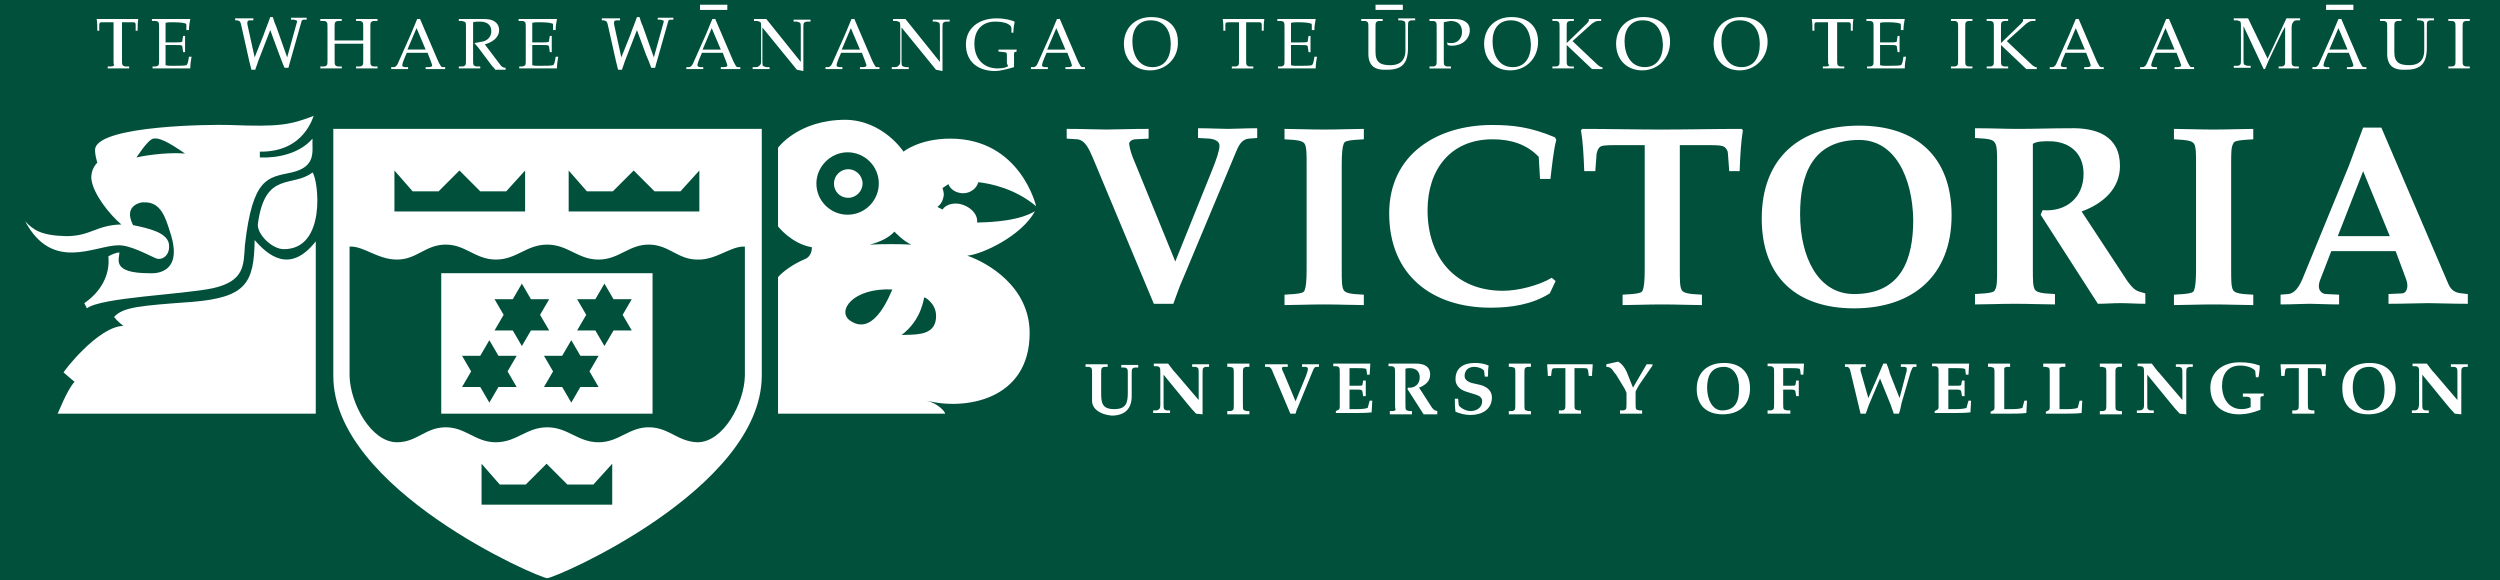 <?xml version="1.0" encoding="UTF-8" standalone="no"?>
<!-- Generator: Adobe Illustrator 18.1.0, SVG Export Plug-In . SVG Version: 6.00 Build 0)  -->

<svg
   xmlns:dc="http://purl.org/dc/elements/1.1/"
   xmlns:cc="http://creativecommons.org/ns#"
   xmlns:rdf="http://www.w3.org/1999/02/22-rdf-syntax-ns#"
   xmlns:svg="http://www.w3.org/2000/svg"
   xmlns="http://www.w3.org/2000/svg"
   xmlns:sodipodi="http://sodipodi.sourceforge.net/DTD/sodipodi-0.dtd"
   xmlns:inkscape="http://www.inkscape.org/namespaces/inkscape"
   version="1.1"
   id="Layer_1"
   x="0px"
   y="0px"
   viewBox="0 0 648.018 150.454"
   enable-background="new 0 0 841.9 595.3"
   xml:space="preserve"
   inkscape:version="0.91 r13725"
   sodipodi:docname="VIC-LOGO-Landscape-Green.svg"
   width="648.018"
   height="150.454"><defs
     id="defs11" /><sodipodi:namedview
     pagecolor="#ffffff"
     bordercolor="#666666"
     borderopacity="1"
     objecttolerance="10"
     gridtolerance="10"
     guidetolerance="10"
     inkscape:pageopacity="0"
     inkscape:pageshadow="2"
     inkscape:window-width="640"
     inkscape:window-height="480"
     id="namedview9"
     showgrid="false"
     fit-margin-top="0"
     fit-margin-left="0"
     fit-margin-right="0"
     fit-margin-bottom="0"
     inkscape:zoom="1.6882245"
     inkscape:cx="293.70052"
     inkscape:cy="75.936521"
     inkscape:current-layer="Layer_1"
     units="px" /><rect
     style="opacity:1;fill:#01503b;fill-opacity:1;stroke:none;stroke-width:0;stroke-miterlimit:4;stroke-dasharray:none;stroke-opacity:1"
     id="rect4133"
     width="648.018"
     height="167.632"
     x="3.6070048e-08"
     y="-6.516" /><path
     style="fill:#ffffff"
     inkscape:connector-curvature="0"
     id="path7"
     d="m 614.229,94.079 c 4.213,0 6.741,2.359 6.741,6.573 0,4.382 -2.865,6.741 -7.078,6.741 -4.213,0 -6.741,-2.359 -6.741,-6.573 -0.169,-4.382 2.696,-6.741 7.078,-6.741 l 0,0 z m 0,1.011 c -3.539,0 -4.382,2.696 -4.382,5.393 0,3.034 1.348,5.898 3.876,5.898 3.539,0 4.382,-2.528 4.382,-5.393 0,-3.202 -1.348,-5.898 -3.876,-5.898 l 0,0 z m -489.407,25.111 0,10.617 33.874,0 0,-10.617 -4.887,5.393 -6.741,0 -5.393,-5.393 -5.393,5.393 -6.741,0 -4.719,-5.393 0,0 z m -22.583,-76.006 0,10.617 33.874,0 0,-10.617 -4.887,5.393 -6.741,0 -5.393,-5.393 -5.393,5.393 -6.741,0 -4.719,-5.393 0,0 z m 45.166,0 0,10.617 33.874,0 0,-10.617 -4.887,5.393 -6.741,0 -5.393,-5.393 -5.393,5.393 -6.741,0 -4.719,-5.393 0,0 z m -5.561,19.212 c -5.393,0 -7.921,3.876 -13.314,3.876 -5.393,0 -7.921,-4.045 -13.314,-3.876 -5.056,0.169 -7.247,3.876 -12.303,3.876 -5.056,0 -8.595,-3.539 -12.303,-3.371 l 0,33.537 c 0.169,7.078 5.561,17.19 12.303,17.19 5.056,0 7.247,-3.708 12.303,-3.876 5.393,-0.169 7.921,3.876 13.314,3.876 5.393,0 7.921,-3.876 13.314,-3.876 5.393,0 7.921,3.876 13.314,3.876 5.393,0 7.921,-4.045 13.314,-3.876 5.056,0.169 7.247,3.708 12.303,3.876 6.741,0 12.134,-10.112 12.303,-17.19 l 0,-33.537 c -3.708,-0.169 -7.415,3.539 -12.303,3.371 -5.056,0 -7.247,-3.708 -12.303,-3.876 -5.393,-0.169 -7.921,3.876 -13.314,3.876 -5.393,0 -7.921,-3.876 -13.314,-3.876 l 0,0 z m 0,86.455 c -2.191,0 -55.446,-23.088 -55.446,-52.412 l 0,-64.041 55.783,0 55.277,0 0,64.041 c -0.169,29.324 -53.424,52.412 -55.614,52.412 l 0,0 z m -7.921,-49.547 -2.359,-4.045 2.359,-4.045 -4.719,0 -2.359,-4.045 -2.359,4.045 -4.719,0 2.359,4.045 -2.359,4.045 4.719,0 2.359,4.045 2.359,-4.045 4.719,0 0,0 z m 29.83,-14.662 -2.359,-4.045 2.359,-4.045 -4.719,0 -2.359,-4.045 -2.359,4.045 -4.719,0 2.359,4.045 -2.359,4.045 4.719,0 2.359,4.045 2.359,-4.045 4.719,0 0,0 z m -21.403,0 -2.359,-4.045 2.359,-4.045 -4.719,0 -2.359,-4.045 -2.359,4.045 -4.719,0 2.359,4.045 -2.359,4.045 4.719,0 2.359,4.045 2.359,-4.045 4.719,0 0,0 z m 12.808,14.662 -2.359,-4.045 2.359,-4.045 -4.719,0 -2.359,-4.045 -2.359,4.045 -4.719,0 2.359,4.045 -2.359,4.045 4.719,0 2.359,4.045 2.359,-4.045 4.719,0 0,0 z m -40.784,-29.492 54.772,0 0,36.402 -54.772,0 0,-36.402 0,0 z M 73.59,64.586 c -3.202,0 -7.078,-4.045 -6.741,-6.573 1.854,-13.819 8.932,-9.269 14.156,-13.314 1.517,1.854 3.708,19.886 -7.415,19.886 l 0,0 z M 239.591,77.057 c -0.169,0 -0.506,5.73 -5.898,9.775 3.034,-0.169 7.752,0.337 8.763,-3.371 1.011,-4.213 -2.359,-6.236 -2.865,-6.404 l 0,0 z m -8.258,-2.022 c -10.449,-0.506 -14.493,5.73 -10.954,8.089 6.573,4.55 10.786,-8.258 10.954,-8.089 l 0,0 z m 0.506,-14.999 c -1.348,1.517 -3.708,2.696 -6.404,3.371 2.865,-0.169 8.089,-0.169 10.786,0 -2.022,-0.843 -4.382,-3.371 -4.382,-3.371 l 0,0 z M 211.615,47.565 c 0,4.55 3.708,8.089 8.089,8.089 4.55,0 8.089,-3.708 8.089,-8.089 0,-4.55 -3.708,-8.089 -8.089,-8.089 -4.382,0 -8.089,3.708 -8.089,8.089 l 0,0 z m 32.695,6.741 c 0.843,-1.348 3.202,-2.022 5.393,-1.18 2.359,0.843 3.876,2.865 3.539,4.55 11.966,-0.169 14.831,-3.034 14.999,-2.865 -3.539,6.404 -13.651,11.123 -17.527,11.46 5.393,1.854 16.179,8.089 16.179,20.055 0,17.527 -17.021,20.055 -26.628,17.527 3.034,0.843 4.719,2.865 4.719,3.371 l -43.312,0 0,-35.391 c 1.348,-1.517 3.876,-3.371 7.078,-4.719 1.854,-0.843 1.685,-3.034 1.685,-3.034 -5.224,-0.843 -8.763,-5.393 -8.763,-5.393 l 0,-20.392 c 0,0 5.224,-7.247 17.527,-7.247 9.775,0.169 14.999,8.258 14.999,8.258 0,0 4.045,-3.371 12.134,-3.371 18.201,0 22.246,17.527 22.246,17.527 -5.393,-4.55 -11.797,-5.898 -14.999,-6.236 -0.337,1.517 -2.022,2.865 -3.876,2.865 -1.854,0 -3.371,-1.011 -3.876,-2.359 l -1.517,1.011 c 0.169,0.506 0.337,1.18 0.337,1.854 -0.169,1.18 -0.674,2.359 -1.685,3.034 l 1.348,0.674 0,0 z m -28.144,-6.741 c 0,-2.022 1.685,-3.708 3.708,-3.708 2.022,0 3.708,1.685 3.708,3.708 0,2.022 -1.685,3.708 -3.708,3.708 -2.191,0 -3.708,-1.685 -3.708,-3.708 l 0,0 z m -134.317,14.999 0,44.66 -66.906,0 c 0.169,-0.169 2.359,-6.067 4.382,-8.258 -1.685,-1.348 -3.034,-2.696 -2.865,-2.359 -0.169,-0.169 8.932,-11.966 15.505,-12.134 -1.348,-1.011 -2.528,-2.359 -2.359,-2.359 2.359,-2.528 6.573,-2.865 20.392,-3.876 13.819,-1.18 15.842,-4.887 16.01,-16.01 3.371,3.876 9.101,8.932 15.842,0.337 l 0,0 z M 47.974,39.812 c -4.382,-3.034 -6.741,-4.213 -8.258,-3.876 -1.517,0.337 -4.382,5.056 -4.382,4.887 3.708,-0.843 9.269,-1.348 12.64,-1.011 l 0,0 z M 31.458,58.182 c -3.202,-2.696 -7.247,-7.921 -7.752,-11.628 -0.337,-2.696 1.517,-4.382 1.517,-4.382 0,0 -0.843,-2.696 -0.506,-3.876 1.854,-5.73 29.324,-6.067 34.885,-5.898 12.808,0.506 15.505,0 21.74,-2.359 -0.169,-0.169 -2.191,9.438 -13.988,9.269 0,1.011 0,1.348 0,1.517 4.719,0.169 10.28,-1.011 13.651,-4.887 -0.169,3.202 1.18,7.247 -5.393,8.763 -6.236,1.348 -10.112,1.18 -12.134,18.875 -0.337,5.056 0,9.269 -8.258,11.123 -7.921,1.685 -28.987,2.359 -32.695,5.224 L 21.852,78.574 c 4.213,-2.865 6.741,-7.247 6.236,-12.134 0.843,-0.506 2.191,-1.011 2.865,-1.011 0,1.685 -2.191,5.393 7.752,5.393 0.169,0 9.269,1.011 5.393,-10.617 -1.18,-3.708 -2.359,-7.921 -6.741,-7.752 0,-0.169 -5.73,0.337 -2.865,5.898 4.045,0.843 8.595,1.854 9.269,4.719 0.506,3.034 -1.685,4.55 -3.371,3.876 -1.685,-0.674 -6.404,-3.371 -9.606,-3.371 -6.236,0 -17.19,7.078 -24.268,-6.236 2.022,2.191 4.045,3.708 10.617,3.876 6.404,0 7.752,-2.865 14.325,-3.034 l 0,0 z M 602.938,1.219 l 7.078,0 0,1.348 -7.078,0 0,-1.348 0,0 z m -421.49,0 7.078,0 0,1.348 -7.078,0 0,-1.348 0,0 z m 456.881,5.898 0,8.426 c 0,0.674 0,1.18 0.169,1.348 0.169,0.169 0.337,0.337 0.843,0.337 l 0.843,0 0,0.506 c -1.011,0 -1.854,0 -2.696,0 -0.843,0 -1.854,0 -2.865,0 l 0,-0.506 0.843,0 c 0.506,0 0.674,-0.169 0.843,-0.337 0.169,-0.169 0.169,-0.674 0.169,-1.348 l 0,-8.426 c 0,-0.674 0,-1.18 -0.169,-1.348 -0.169,-0.169 -0.337,-0.337 -0.843,-0.337 l -0.843,0 0,-0.506 c 1.011,0 1.854,0 2.865,0 0.843,0 1.685,0 2.696,0 l 0,0.506 -0.843,0 c -0.506,0 -0.674,0.169 -0.843,0.337 -0.169,0.169 -0.169,0.674 -0.169,1.348 l 0,0 z m -608.893,8.426 0,-7.921 c 0,-0.674 0,-1.348 0,-1.854 l -3.034,0 c -0.506,0 -0.674,0.169 -0.674,0.674 l 0,1.517 -0.506,0 c 0,-1.011 0,-2.022 -0.169,-3.034 1.348,0 2.696,0 4.045,0 l 2.696,0 c 1.348,0 2.696,0 4.045,0 -0.169,1.011 -0.169,2.022 -0.169,3.034 l -0.506,0 0,-1.517 c 0,-0.506 -0.169,-0.674 -0.674,-0.674 l -2.865,0 c 0,0.506 0,1.18 0,1.854 l 0,7.921 c 0,0.674 0,1.18 0.169,1.348 0.169,0.169 0.337,0.337 0.843,0.337 l 0.843,0 0,0.506 c -1.011,0 -1.854,0 -2.696,0 -0.843,0 -1.854,0 -2.865,0 l 0,-0.506 0.843,0 c 0.506,0 0.674,-0.169 0.843,-0.337 -0.169,-0.169 -0.169,-0.506 -0.169,-1.348 l 0,0 z m 11.797,0 0,-8.426 c 0,-0.674 0,-1.18 -0.169,-1.348 -0.169,-0.169 -0.337,-0.337 -0.843,-0.337 l -0.843,0 0,-0.506 c 1.011,0 2.191,0 3.202,0 1.685,0 3.371,0 4.382,0 0.843,0 1.685,0 2.359,0 -0.169,0.843 -0.337,1.854 -0.337,2.865 l -0.674,0 0,-1.18 c 0,-0.169 0,-0.506 -0.169,-0.506 -1.011,-0.337 -2.528,-0.337 -3.708,-0.337 -0.506,0 -1.011,0 -1.517,0.169 l 0,5.056 c 0.674,0 1.348,0 2.191,0 1.18,0 1.854,0 2.022,-0.169 0.169,0 0.169,-0.169 0.169,-0.506 l 0.169,-1.011 0.506,0 c 0,0.843 0,1.517 0,2.191 0,0.674 0,1.348 0,2.022 l -0.506,0 -0.169,-1.18 c 0,-0.169 0,-0.337 -0.169,-0.506 -0.169,-0.169 -0.843,-0.169 -2.022,-0.169 -0.843,0 -1.517,0 -2.191,0 l 0,5.224 c 0.506,0.169 1.011,0.169 1.517,0.169 1.517,0 3.539,0 3.876,-0.169 0.337,-0.169 0.506,-1.011 0.674,-2.191 l 0.674,0 c -0.169,0.843 -0.337,2.022 -0.337,3.034 -0.843,0 -2.359,0 -3.708,0 -1.517,0 -2.865,0 -4.045,0 -0.674,0 -1.348,0 -2.022,0 l 0,-0.506 0.674,0 c 0.506,0 0.674,-0.169 0.843,-0.337 0.169,-0.169 0.169,-0.506 0.169,-1.348 l 0,0 z M 72.41,14.196 70.051,7.792 66.849,16.05 c -0.169,0.674 -0.506,1.348 -0.674,2.022 l -1.011,0 C 64.995,17.398 64.827,16.724 64.658,16.05 L 62.467,6.275 C 62.299,5.433 61.962,5.433 61.456,5.264 l -0.506,0 0,-0.506 c 0.843,0 1.517,0 2.359,0 0.843,0 1.517,0 2.359,0 l 0,0.506 -0.843,0 c -0.506,0 -0.843,0.169 -0.674,1.18 l 1.854,8.426 2.359,-5.898 C 68.871,7.455 69.545,5.938 70.051,4.421 l 0.674,0 c 0.169,0.674 0.506,1.685 0.843,2.359 L 74.433,14.87 76.961,5.77 C 77.129,5.264 76.792,5.264 76.118,5.096 l -0.674,0 0,-0.506 c 0.674,0 1.348,0 2.022,0 0.674,0 1.348,0 2.022,0 l 0,0.506 -0.674,0 c -0.337,0 -0.674,0.169 -0.674,0.506 L 75.275,15.713 c -0.169,0.506 -0.337,1.18 -0.506,1.854 l -1.011,0 c -0.506,-1.011 -0.843,-2.191 -1.348,-3.371 l 0,0 z m 23.594,-7.078 0,8.426 c 0,0.674 0,1.18 0.169,1.348 0.169,0.169 0.337,0.337 0.843,0.337 l 0.843,0 0,0.506 c -1.011,0 -1.854,0 -2.696,0 -0.843,0 -1.854,0 -2.865,0 l 0,-0.506 0.843,0 c 0.506,0 0.674,-0.169 0.843,-0.337 0.169,-0.169 0.169,-0.674 0.169,-1.348 l 0,-4.213 c -0.169,0 -0.674,0 -1.517,0 l -4.382,0 c -0.843,0 -1.348,0 -1.517,0 l 0,4.213 c 0,0.674 0,1.18 0.169,1.348 0.169,0.169 0.337,0.337 0.843,0.337 l 0.843,0 0,0.506 c -1.011,0 -1.854,0 -2.696,0 -0.843,0 -1.854,0 -2.865,0 l 0,-0.506 0.843,0 c 0.506,0 0.674,-0.169 0.843,-0.337 0.169,-0.169 0.169,-0.674 0.169,-1.348 l 0,-8.426 c 0,-0.674 0,-1.18 -0.169,-1.348 C 84.544,5.601 84.376,5.433 83.87,5.433 l -0.843,0 0,-0.506 c 1.011,0 1.854,0 2.865,0 0.843,0 1.685,0 2.696,0 l 0,0.506 -0.843,0 c -0.506,0 -0.674,0.169 -0.843,0.337 -0.169,0.169 -0.169,0.674 -0.169,1.348 l 0,3.371 c 0.169,0 0.674,0 1.517,0 l 4.382,0 c 0.843,0 1.348,0 1.517,0 l 0,-3.371 c 0,-0.674 0,-1.18 -0.169,-1.348 -0.169,-0.169 -0.337,-0.337 -0.843,-0.337 l -0.843,0 0,-0.506 c 1.011,0 1.854,0 2.865,0 0.843,0 1.685,0 2.696,0 l 0,0.506 -0.843,0 c -0.506,0 -0.674,0.169 -0.843,0.337 -0.169,0.169 -0.169,0.674 -0.169,1.348 l 0,0 z m 9.606,5.73 4.719,0 -2.359,-5.561 -2.359,5.561 0,0 z m 3.202,-8.089 4.55,10.617 c 0.169,0.337 0.337,0.843 0.674,1.348 0.169,0.337 0.337,0.674 0.674,0.674 l 0.674,0 0,0.506 c -0.843,0 -1.685,0 -2.528,0 -0.674,0 -1.517,0 -2.528,0 l 0,-0.506 0.843,0 c 0.337,0 0.843,-0.169 0.843,-0.337 0,-0.337 -0.169,-0.674 -0.337,-1.18 l -0.843,-2.191 -5.393,0 -0.506,1.18 c -0.169,0.337 -0.674,1.685 -0.674,2.022 0,0.337 0.337,0.506 0.843,0.506 l 0.674,0 0,0.506 c -0.843,0 -1.685,0 -2.191,0 -0.674,0 -1.517,0 -2.191,0 l 0,-0.506 0.674,0 c 0.506,0 0.843,-0.506 1.011,-0.843 l 3.371,-7.584 c 0.506,-1.348 1.18,-2.696 1.685,-4.045 l 0.674,0 0,-0.169 z m 13.819,1.011 0,9.775 c 0,0.674 0,1.18 0.169,1.348 0.169,0.169 0.337,0.337 0.843,0.337 l 0.843,0 0,0.506 c -1.011,0 -1.854,0 -2.696,0 -0.843,0 -1.854,0 -2.865,0 l 0,-0.506 0.843,0 c 0.506,0 0.674,-0.169 0.843,-0.337 0.169,-0.169 0.169,-0.674 0.169,-1.348 l 0,-8.426 c 0,-0.674 0,-1.18 -0.169,-1.348 -0.169,-0.169 -0.337,-0.169 -0.843,-0.337 l -0.843,0 0,-0.506 c 1.011,0 2.022,0 3.202,0 1.18,0 2.191,0 3.371,0 3.034,0 3.876,1.517 3.876,2.865 0,2.022 -1.854,3.202 -3.708,3.708 l 4.213,5.561 c 0.337,0.337 0.674,0.506 1.18,0.506 l 0,0.506 c -0.506,0 -0.843,0 -1.348,0 -0.506,0 -0.843,0 -1.348,0 -0.169,-0.337 -0.506,-0.674 -0.843,-1.011 l -3.539,-4.719 c -0.337,-0.337 -0.674,-0.843 -1.011,-1.18 0.674,-0.169 1.18,-0.169 1.854,-0.337 1.348,-0.169 2.528,-1.18 2.528,-2.696 0,-2.022 -1.517,-2.528 -3.034,-2.528 -0.506,0 -1.18,0 -1.685,0.169 l 0,0 z m 13.651,9.775 0,-8.426 c 0,-0.674 0,-1.18 -0.169,-1.348 -0.169,-0.169 -0.337,-0.337 -0.843,-0.337 l -0.843,0 0,-0.506 c 1.011,0 2.191,0 3.202,0 1.685,0 3.371,0 4.382,0 0.843,0 1.685,0 2.359,0 -0.169,0.843 -0.337,1.854 -0.337,2.865 l -0.674,0 0,-1.18 c 0,-0.169 0,-0.506 -0.169,-0.506 -1.011,-0.337 -2.528,-0.337 -3.708,-0.337 -0.506,0 -1.011,0 -1.517,0.169 l 0,5.056 c 0.674,0 1.348,0 2.191,0 1.18,0 1.854,0 2.022,-0.169 0.169,0 0.169,-0.169 0.169,-0.506 l 0.169,-1.011 0.506,0 c 0,0.843 0,1.517 0,2.191 0,0.674 0,1.348 0,2.022 l -0.506,0 -0.169,-1.18 c 0,-0.169 0,-0.337 -0.169,-0.506 -0.169,-0.169 -0.843,-0.169 -2.022,-0.169 -0.843,0 -1.517,0 -2.191,0 l 0,5.224 c 0.506,0.169 1.011,0.169 1.517,0.169 1.517,0 3.539,0 3.876,-0.169 0.337,-0.169 0.506,-1.011 0.674,-2.191 l 0.674,0 c -0.169,0.843 -0.337,2.022 -0.337,3.034 -0.843,0 -2.359,0 -3.708,0 -1.517,0 -2.865,0 -4.045,0 -0.674,0 -1.348,0 -2.022,0 l 0,-0.506 0.674,0 c 0.506,0 0.674,-0.169 0.843,-0.337 0.169,-0.169 0.169,-0.506 0.169,-1.348 l 0,0 z m 31.178,-1.348 -2.359,-6.404 -3.202,8.258 c -0.169,0.674 -0.506,1.348 -0.674,2.022 l -1.011,0 c -0.169,-0.674 -0.337,-1.348 -0.506,-2.022 l -2.191,-9.775 c -0.169,-0.843 -0.506,-0.843 -1.011,-1.011 l -0.506,0 0,-0.506 c 0.843,0 1.517,0 2.359,0 0.843,0 1.517,0 2.359,0 l 0,0.506 -0.843,0 c -0.506,0 -0.843,0.169 -0.674,1.18 l 1.854,8.426 2.359,-5.898 c 0.506,-1.517 1.18,-3.034 1.685,-4.55 l 0.674,0 c 0.169,0.674 0.506,1.685 0.843,2.359 l 2.865,8.089 2.528,-9.101 c 0.169,-0.506 -0.169,-0.506 -0.843,-0.674 l -0.674,0 0,-0.506 c 0.674,0 1.348,0 2.022,0 0.674,0 1.348,0 2.022,0 l 0,0.506 -0.674,0 c -0.337,0 -0.674,0.169 -0.674,0.506 l -2.865,10.112 c -0.169,0.506 -0.337,1.18 -0.506,1.854 l -1.011,0 c -0.337,-1.011 -0.843,-2.191 -1.348,-3.371 l 0,0 z m 14.662,-1.348 4.719,0 -2.359,-5.561 -2.359,5.561 0,0 z m 3.202,-8.089 4.55,10.617 c 0.169,0.337 0.337,0.843 0.674,1.348 0.169,0.337 0.337,0.674 0.674,0.674 l 0.674,0 0,0.506 c -0.843,0 -1.685,0 -2.528,0 -0.674,0 -1.517,0 -2.528,0 l 0,-0.506 0.843,0 c 0.337,0 0.843,-0.169 0.843,-0.337 0,-0.337 -0.169,-0.674 -0.337,-1.18 l -0.843,-2.191 -5.393,0 -0.506,1.18 c -0.169,0.337 -0.674,1.685 -0.674,2.022 0,0.337 0.337,0.506 0.843,0.506 l 0.674,0 0,0.506 c -0.843,0 -1.685,0 -2.191,0 -0.674,0 -1.517,0 -2.191,0 l 0,-0.506 0.674,0 c 0.506,0 0.843,-0.506 1.011,-0.843 l 3.371,-7.584 c 0.506,-1.348 1.18,-2.696 1.685,-4.045 l 0.674,0 0,-0.169 z m 11.966,10.786 0,-8.426 c 0,-0.674 0,-1.18 -0.169,-1.348 -0.169,-0.169 -0.337,-0.169 -0.843,-0.337 l -0.843,0 0,-0.506 c 0.843,0 1.517,0 2.191,0 0.337,0 0.674,0 1.011,0 l 8.932,11.123 0,-8.763 c 0,-0.674 0,-1.18 -0.169,-1.348 -0.169,-0.169 -0.337,-0.169 -0.843,-0.337 l -0.843,0 0,-0.506 c 0.674,0 1.517,0 2.191,0 0.674,0 1.348,0 2.191,0 l 0,0.506 -0.843,0 c -0.506,0 -0.674,0.169 -0.843,0.337 -0.169,0.169 -0.169,0.674 -0.169,1.348 l 0,10.449 c 0,0.169 0,0.506 0,0.674 l -1.685,-0.337 -8.932,-10.954 0,8.595 c 0,0.674 0,1.18 0.169,1.348 0.169,0.169 0.337,0.169 0.843,0.337 l 0.843,0 0,0.506 c -0.843,0 -1.517,0 -2.191,0 -0.674,0 -1.348,0 -2.191,0 l 0,-0.506 0.843,0 c 0.506,0 0.674,-0.169 0.843,-0.337 0.506,-0.337 0.506,-0.674 0.506,-1.517 l 0,0 z m 20.898,-2.696 4.719,0 -2.359,-5.561 -2.359,5.561 0,0 z m 3.202,-8.089 4.55,10.617 c 0.169,0.337 0.337,0.843 0.674,1.348 0.169,0.337 0.337,0.674 0.674,0.674 l 0.674,0 0,0.506 c -0.843,0 -1.685,0 -2.528,0 -0.674,0 -1.517,0 -2.528,0 l 0,-0.506 0.843,0 c 0.337,0 0.843,-0.169 0.843,-0.337 0,-0.337 -0.169,-0.674 -0.337,-1.18 l -0.843,-2.191 -5.393,0 -0.506,1.18 c -0.169,0.337 -0.674,1.685 -0.674,2.022 0,0.337 0.337,0.506 0.843,0.506 l 0.674,0 0,0.506 c -0.843,0 -1.685,0 -2.191,0 -0.674,0 -1.517,0 -2.191,0 l 0,-0.506 0.674,0 c 0.506,0 0.843,-0.506 1.011,-0.843 l 3.371,-7.584 c 0.506,-1.348 1.18,-2.696 1.685,-4.045 l 0.674,0 0,-0.169 z m 11.966,10.786 0,-8.426 c 0,-0.674 0,-1.18 -0.169,-1.348 -0.169,-0.169 -0.337,-0.169 -0.843,-0.337 l -0.843,0 0,-0.506 c 0.843,0 1.517,0 2.191,0 0.337,0 0.674,0 1.011,0 l 8.932,11.123 0,-8.763 c 0,-0.674 0,-1.18 -0.169,-1.348 -0.169,-0.169 -0.337,-0.169 -0.843,-0.337 l -0.843,0 0,-0.506 c 0.674,0 1.517,0 2.191,0 0.674,0 1.348,0 2.191,0 l 0,0.506 -0.843,0 c -0.506,0 -0.674,0.169 -0.843,0.337 -0.169,0.169 -0.169,0.674 -0.169,1.348 l 0,10.449 c 0,0.169 0,0.506 0,0.674 l -1.685,-0.337 -8.932,-10.954 0,8.595 c 0,0.674 0,1.18 0.169,1.348 0.169,0.169 0.337,0.169 0.843,0.337 l 0.843,0 0,0.506 c -0.843,0 -1.517,0 -2.191,0 -0.674,0 -1.348,0 -2.191,0 l 0,-0.506 0.843,0 c 0.506,0 0.674,-0.169 0.843,-0.337 0.506,-0.337 0.506,-0.674 0.506,-1.517 l 0,0 z m 27.639,0.506 0,-1.854 c 0,-0.506 -0.169,-0.674 -0.674,-0.674 l -1.517,-0.169 0,-0.506 c 0.843,0 1.517,0 2.359,0 0.843,0 1.517,0 2.359,0 l 0,0.506 -0.506,0.169 c -0.169,0 -0.169,0.169 -0.169,0.674 l 0,3.202 c -1.685,0.506 -3.708,1.011 -4.887,1.011 -4.213,0 -7.584,-2.191 -7.584,-6.91 0,-4.213 3.371,-6.741 7.921,-6.741 2.359,0 3.876,0.506 4.719,0.843 -0.169,0.843 -0.337,1.854 -0.337,2.865 l -0.506,0 0,-1.011 c 0,-0.843 -0.674,-1.18 -1.517,-1.517 -0.674,-0.169 -1.348,-0.337 -2.696,-0.337 -3.539,0 -5.393,2.359 -5.393,5.73 0,3.708 2.191,6.404 6.067,6.404 1.517,0 2.528,-0.337 2.696,-0.674 -0.337,-0.506 -0.337,-0.506 -0.337,-1.011 l 0,0 z m 10.449,-3.202 4.719,0 -2.359,-5.561 -2.359,5.561 0,0 z m 3.202,-8.089 4.55,10.617 c 0.169,0.337 0.337,0.843 0.674,1.348 0.169,0.337 0.337,0.674 0.674,0.674 l 0.674,0 0,0.506 c -0.843,0 -1.685,0 -2.528,0 -0.674,0 -1.517,0 -2.528,0 l 0,-0.506 0.843,0 c 0.337,0 0.843,-0.169 0.843,-0.337 0,-0.337 -0.169,-0.674 -0.337,-1.18 l -0.843,-2.191 -5.393,0 -0.506,1.18 c -0.169,0.337 -0.674,1.685 -0.674,2.022 0,0.337 0.337,0.506 0.843,0.506 l 0.674,0 0,0.506 c -0.843,0 -1.685,0 -2.191,0 -0.674,0 -1.517,0 -2.191,0 l 0,-0.506 0.674,0 c 0.506,0 0.843,-0.506 1.011,-0.843 l 3.371,-7.584 c 0.506,-1.348 1.18,-2.696 1.685,-4.045 l 0.674,0 0,-0.169 z m 23.594,0.506 c -3.202,0 -4.719,2.359 -4.719,5.393 0,3.371 1.517,6.741 5.224,6.741 3.202,0 4.719,-2.528 4.719,-5.898 0,-3.708 -1.685,-6.236 -5.224,-6.236 l 0,0 z m -0.169,12.977 c -3.876,0 -6.741,-2.696 -6.741,-6.91 0,-3.876 2.696,-6.91 7.078,-6.91 4.045,0 6.91,2.191 6.91,6.404 0.169,4.213 -3.034,7.415 -7.247,7.415 l 0,0 z m 23.088,-2.696 0,-7.921 c 0,-0.674 0,-1.348 0,-1.854 l -2.865,0 c -0.506,0 -0.674,0.169 -0.674,0.674 l 0,1.517 -0.506,0 c 0,-1.011 0,-2.022 -0.169,-3.034 1.348,0 2.696,0 4.045,0 l 2.696,0 c 1.348,0 2.696,0 4.045,0 -0.169,1.011 -0.169,2.022 -0.169,3.034 l -0.506,0 0,-1.517 c 0,-0.506 -0.169,-0.674 -0.674,-0.674 l -3.371,0 c 0,0.506 0,1.18 0,1.854 l 0,7.921 c 0,0.674 0,1.18 0.169,1.348 0.169,0.169 0.337,0.337 0.843,0.337 l 0.843,0 0,0.506 c -1.011,0 -1.854,0 -2.696,0 -0.843,0 -1.854,0 -2.865,0 l 0,-0.506 0.843,0 c 0.506,0 0.674,-0.169 0.843,-0.337 0.169,-0.169 0.169,-0.506 0.169,-1.348 l 0,0 z m 11.797,0 0,-8.426 c 0,-0.674 0,-1.18 -0.169,-1.348 -0.169,-0.169 -0.337,-0.337 -0.843,-0.337 l -0.843,0 0,-0.506 c 1.011,0 2.191,0 3.202,0 1.685,0 3.371,0 4.382,0 0.843,0 1.685,0 2.359,0 -0.169,0.843 -0.337,1.854 -0.337,2.865 l -0.674,0 0,-1.18 c 0,-0.169 0,-0.506 -0.169,-0.506 -1.011,-0.337 -2.528,-0.337 -3.708,-0.337 -0.506,0 -1.011,0 -1.517,0.169 l 0,5.056 c 0.674,0 1.348,0 2.191,0 1.18,0 1.854,0 2.022,-0.169 0.169,0 0.169,-0.169 0.169,-0.506 l 0.169,-1.011 0.506,0 c 0,0.843 0,1.517 0,2.191 0,0.674 0,1.348 0,2.022 l -0.506,0 -0.169,-1.18 c 0,-0.169 0,-0.337 -0.169,-0.506 -0.169,-0.169 -0.843,-0.169 -2.022,-0.169 -0.843,0 -1.517,0 -2.191,0 l 0,5.224 c 0.506,0.169 1.011,0.169 1.517,0.169 1.517,0 3.539,0 3.876,-0.169 0.337,-0.169 0.506,-1.011 0.674,-2.191 l 0.674,0 c -0.169,0.843 -0.337,2.022 -0.337,3.034 -0.843,0 -2.359,0 -3.708,0 -1.517,0 -2.865,0 -4.045,0 -0.674,0 -1.348,0 -2.022,0 l 0,-0.506 0.674,0 c 0.506,0 0.674,-0.169 0.843,-0.337 0.169,-0.169 0.169,-0.506 0.169,-1.348 l 0,0 z m 21.74,-1.685 0,-6.741 c 0,-0.674 0,-1.18 -0.169,-1.348 -0.169,-0.169 -0.337,-0.337 -0.843,-0.337 l -0.843,0 0,-0.506 c 1.011,0 1.854,0 2.865,0 0.843,0 1.685,0 2.696,0 l 0,0.506 -0.843,0 c -0.506,0 -0.674,0.169 -0.843,0.337 -0.169,0.169 -0.169,0.674 -0.169,1.348 l 0,6.404 c 0,2.696 1.348,3.371 3.876,3.371 2.022,0 3.876,-0.843 3.876,-3.876 l 0,-6.067 c 0,-0.674 0,-1.18 -0.169,-1.348 -0.169,-0.169 -0.337,-0.169 -0.843,-0.337 l -0.843,0 0,-0.506 c 0.674,0 1.517,0 2.191,0 0.674,0 1.348,0 2.191,0 l 0,0.506 -0.843,0 c -0.506,0 -0.674,0.169 -0.843,0.337 -0.169,0.169 -0.169,0.674 -0.169,1.348 l 0,5.393 c 0,4.045 -1.517,5.73 -5.393,5.73 -3.034,0.169 -4.887,-0.843 -4.887,-4.213 l 0,0 z m 19.549,-8.089 0,9.775 c 0,0.674 0,1.18 0.169,1.348 0.169,0.169 0.337,0.337 0.843,0.337 l 0.843,0 0,0.506 c -1.011,0 -1.854,0 -2.696,0 -0.843,0 -1.854,0 -2.865,0 l 0,-0.506 0.843,0 c 0.506,0 0.674,-0.169 0.843,-0.337 0.169,-0.169 0.169,-0.674 0.169,-1.348 l 0,-8.426 c 0,-0.674 0,-1.18 -0.169,-1.348 -0.169,-0.169 -0.337,-0.337 -0.843,-0.337 l -0.843,0 0,-0.506 c 1.18,0 2.359,0 3.371,0 1.011,0 2.191,0 3.202,0 1.854,0 3.876,0.674 3.876,2.865 0,2.359 -2.022,4.045 -4.55,4.045 -0.337,0 -0.674,0 -1.18,-0.169 l -0.169,-0.674 c 0.337,0.169 0.843,0.169 1.18,0.169 1.517,0 2.696,-1.18 2.696,-2.865 0,-2.022 -1.18,-2.865 -3.034,-2.865 -0.674,0.169 -1.18,0.169 -1.685,0.337 l 0,0 z m 17.358,-0.506 c -3.202,0 -4.719,2.359 -4.719,5.393 0,3.371 1.517,6.741 5.224,6.741 3.202,0 4.719,-2.528 4.719,-5.898 -0.169,-3.708 -1.854,-6.236 -5.224,-6.236 l 0,0 z M 391.435,18.241 c -3.876,0 -6.741,-2.696 -6.741,-6.91 0,-3.876 2.696,-6.91 7.078,-6.91 4.045,0 6.91,2.191 6.91,6.404 0,4.213 -3.034,7.415 -7.247,7.415 l 0,0 z m 14.662,-6.573 0,3.876 c 0,0.674 0,1.18 0.169,1.348 0.169,0.169 0.337,0.337 0.843,0.337 l 0.843,0 0,0.506 c -1.011,0 -1.854,0 -2.696,0 -0.843,0 -1.854,0 -2.865,0 l 0,-0.506 0.843,0 c 0.506,0 0.674,-0.169 0.843,-0.337 0.169,-0.169 0.169,-0.674 0.169,-1.348 l 0,-8.426 c 0,-0.674 0,-1.18 -0.169,-1.348 -0.169,-0.169 -0.337,-0.337 -0.843,-0.337 l -0.843,0 0,-0.506 c 1.011,0 1.854,0 2.865,0 0.843,0 1.685,0 2.696,0 l 0,0.506 -0.843,0 c -0.506,0 -0.674,0.169 -0.843,0.337 -0.169,0.169 -0.169,0.674 -0.169,1.348 l 0,4.045 5.224,-5.056 c 0.337,-0.337 0.506,-0.674 0.506,-0.674 l 0,-0.506 c 0.674,0 1.18,0 1.685,0 0.506,0 1.011,0 1.517,0 l 0,0.506 -0.843,0 c -0.506,0 -1.011,0.337 -1.517,0.674 l -5.056,4.55 6.236,5.898 c 0.506,0.506 0.843,0.674 1.18,0.843 l 0.337,0 0,0.506 c -0.337,0 -0.843,0 -1.18,0 -0.506,0 -0.843,0 -1.517,0 l -6.573,-6.236 0,0 0,0 z m 19.718,-6.404 c -3.202,0 -4.719,2.359 -4.719,5.393 0,3.371 1.517,6.741 5.224,6.741 3.202,0 4.719,-2.528 4.719,-5.898 -0.169,-3.708 -1.854,-6.236 -5.224,-6.236 l 0,0 z m -0.169,12.977 c -3.876,0 -6.741,-2.696 -6.741,-6.91 0,-3.876 2.696,-6.91 7.078,-6.91 4.045,0 6.91,2.191 6.91,6.404 0,4.213 -3.034,7.415 -7.247,7.415 l 0,0 z M 450.925,5.264 c -3.202,0 -4.719,2.359 -4.719,5.393 0,3.371 1.517,6.741 5.224,6.741 3.202,0 4.719,-2.528 4.719,-5.898 0,-3.708 -1.685,-6.236 -5.224,-6.236 l 0,0 z m 0,12.977 c -3.876,0 -6.741,-2.696 -6.741,-6.91 0,-3.876 2.696,-6.91 7.078,-6.91 4.045,0 6.91,2.191 6.91,6.404 0,4.213 -3.202,7.415 -7.247,7.415 l 0,0 z m 22.92,-2.696 0,-7.921 c 0,-0.674 0,-1.348 0,-1.854 l -2.865,0 c -0.506,0 -0.674,0.169 -0.674,0.674 l 0,1.517 -0.506,0 c 0,-1.011 0,-2.022 -0.169,-3.034 1.348,0 2.696,0 4.045,0 l 2.696,0 c 1.348,0 2.696,0 4.045,0 -0.169,1.011 -0.169,2.022 -0.169,3.034 l -0.506,0 0,-1.517 c 0,-0.506 -0.169,-0.674 -0.674,-0.674 l -2.865,0 c 0,0.506 0,1.18 0,1.854 l 0,7.921 c 0,0.674 0,1.18 0.169,1.348 0.169,0.169 0.337,0.337 0.843,0.337 l 0.843,0 0,0.506 c -1.011,0 -1.854,0 -2.696,0 -0.843,0 -1.854,0 -2.865,0 l 0,-0.506 0.843,0 c 0.506,0 0.674,-0.169 0.843,-0.337 -0.337,-0.169 -0.337,-0.506 -0.337,-1.348 l 0,0 z m 11.797,0 0,-8.426 c 0,-0.674 0,-1.18 -0.169,-1.348 -0.169,-0.169 -0.337,-0.337 -0.843,-0.337 l -0.843,0 0,-0.506 c 1.011,0 2.191,0 3.202,0 1.685,0 3.371,0 4.382,0 0.843,0 1.685,0 2.359,0 -0.169,0.843 -0.337,1.854 -0.337,2.865 l -0.674,0 0,-1.18 c 0,-0.169 0,-0.506 -0.169,-0.506 -1.011,-0.337 -2.528,-0.337 -3.708,-0.337 -0.506,0 -1.011,0 -1.517,0.169 l 0,5.056 c 0.674,0 1.348,0 2.191,0 1.18,0 1.854,0 2.022,-0.169 0.169,0 0.169,-0.169 0.169,-0.506 l 0.169,-1.011 0.506,0 c 0,0.843 0,1.517 0,2.191 0,0.674 0,1.348 0,2.022 l -0.506,0 -0.169,-1.18 c 0,-0.169 0,-0.337 -0.169,-0.506 -0.169,-0.169 -0.843,-0.169 -2.022,-0.169 -0.843,0 -1.517,0 -2.191,0 l 0,5.224 c 0.506,0.169 1.011,0.169 1.517,0.169 1.517,0 3.539,0 3.876,-0.169 0.337,-0.169 0.506,-1.011 0.674,-2.191 l 0.674,0 c -0.169,0.843 -0.337,2.022 -0.337,3.034 -0.843,0 -2.359,0 -3.708,0 -1.517,0 -2.865,0 -4.045,0 -0.674,0 -1.348,0 -2.022,0 l 0,-0.506 0.674,0 c 0.506,0 0.674,-0.169 0.843,-0.337 0.169,-0.169 0.169,-0.506 0.169,-1.348 l 0,0 z m 23.763,-8.426 0,8.426 c 0,0.674 0,1.18 0.169,1.348 0.169,0.169 0.337,0.337 0.843,0.337 l 0.843,0 0,0.506 c -1.011,0 -1.854,0 -2.696,0 -0.843,0 -1.854,0 -2.865,0 l 0,-0.506 0.843,0 c 0.506,0 0.674,-0.169 0.843,-0.337 0.169,-0.169 0.169,-0.674 0.169,-1.348 l 0,-8.426 c 0,-0.674 0,-1.18 -0.169,-1.348 -0.169,-0.169 -0.337,-0.337 -0.843,-0.337 l -0.843,0 0,-0.506 c 1.011,0 1.854,0 2.865,0 0.843,0 1.685,0 2.696,0 l 0,0.506 -0.843,0 c -0.506,0 -0.674,0.169 -0.843,0.337 -0.169,0.169 -0.169,0.674 -0.169,1.348 l 0,0 z m 9.269,4.55 0,3.876 c 0,0.674 0,1.18 0.169,1.348 0.169,0.169 0.337,0.337 0.843,0.337 l 0.843,0 0,0.506 c -1.011,0 -1.854,0 -2.696,0 -0.843,0 -1.854,0 -2.865,0 l 0,-0.506 0.843,0 c 0.506,0 0.674,-0.169 0.843,-0.337 C 516.82,16.724 516.82,16.218 516.82,15.544 l 0,-8.426 c 0,-0.674 0,-1.18 -0.169,-1.348 -0.169,-0.169 -0.337,-0.337 -0.843,-0.337 l -0.843,0 0,-0.506 c 1.011,0 1.854,0 2.865,0 0.843,0 1.685,0 2.696,0 l 0,0.506 -0.843,0 c -0.506,0 -0.674,0.169 -0.843,0.337 -0.169,0.169 -0.169,0.674 -0.169,1.348 l 0,4.045 5.224,-5.056 c 0.337,-0.337 0.506,-0.674 0.506,-0.674 l 0,-0.506 c 0.674,0 1.18,0 1.685,0 0.506,0 1.011,0 1.517,0 l 0,0.506 -0.843,0 c -0.506,0 -1.011,0.337 -1.517,0.674 l -5.056,4.55 6.236,5.898 c 0.506,0.506 0.843,0.674 1.18,0.843 l 0.337,0 0,0.506 c -0.337,0 -0.843,0 -1.18,0 -0.506,0 -0.843,0 -1.517,0 l -6.573,-6.236 0,0 0,0 z m 17.021,1.18 4.719,0 -2.359,-5.561 -2.359,5.561 0,0 z m 3.034,-8.089 4.55,10.617 c 0.169,0.337 0.337,0.843 0.674,1.348 0.169,0.337 0.337,0.674 0.674,0.674 l 0.674,0 0,0.506 c -0.843,0 -1.685,0 -2.528,0 -0.674,0 -1.517,0 -2.528,0 l 0,-0.506 0.843,0 c 0.337,0 0.843,-0.169 0.843,-0.337 0,-0.337 -0.169,-0.674 -0.337,-1.18 l -0.843,-2.191 -5.393,0 -0.506,1.18 c -0.169,0.337 -0.674,1.685 -0.674,2.022 0,0.337 0.337,0.506 0.843,0.506 l 0.674,0 0,0.506 c -0.843,0 -1.685,0 -2.191,0 -0.674,0 -1.517,0 -2.191,0 l 0,-0.506 0.674,0 c 0.506,0 0.843,-0.506 1.011,-0.843 l 3.371,-7.584 c 0.506,-1.348 1.18,-2.696 1.685,-4.045 l 0.674,0 0,-0.169 z m 20.223,8.089 4.719,0 -2.359,-5.561 -2.359,5.561 0,0 z m 3.202,-8.089 4.55,10.617 c 0.169,0.337 0.337,0.843 0.674,1.348 0.169,0.337 0.337,0.674 0.674,0.674 l 0.674,0 0,0.506 c -0.843,0 -1.685,0 -2.528,0 -0.674,0 -1.517,0 -2.528,0 l 0,-0.506 0.843,0 c 0.337,0 0.843,-0.169 0.843,-0.337 0,-0.337 -0.169,-0.674 -0.337,-1.18 l -0.843,-2.191 -5.393,0 -0.506,1.18 c -0.169,0.337 -0.674,1.685 -0.674,2.022 0,0.337 0.337,0.506 0.843,0.506 l 0.674,0 0,0.506 c -0.843,0 -1.685,0 -2.191,0 -0.674,0 -1.517,0 -2.191,0 l 0,-0.506 0.674,0 c 0.506,0 0.843,-0.506 1.011,-0.843 l 3.371,-7.584 c 0.506,-1.348 1.18,-2.696 1.685,-4.045 l 0.674,0 0,-0.169 z m 31.852,2.359 0,8.426 c 0,0.674 0,1.18 0.169,1.348 0.169,0.169 0.337,0.337 0.843,0.337 l 0.843,0 0,0.506 c -1.011,0 -1.854,0 -2.696,0 -0.843,0 -1.854,0 -2.528,0 l 0,-0.506 0.674,0 c 0.506,0 0.674,-0.169 0.843,-0.337 0.169,-0.169 0.169,-0.674 0.169,-1.348 l 0,-8.595 c -0.337,0.506 -0.506,1.011 -0.843,1.517 l -3.371,7.078 c -0.337,0.843 -0.674,1.517 -1.011,2.359 l -0.337,0 -5.224,-11.123 0,8.595 c 0,0.674 0,1.18 0.169,1.348 0.169,0.169 0.337,0.169 0.843,0.337 l 0.843,0 0,0.506 c -0.843,0 -1.517,0 -2.191,0 -0.674,0 -1.348,0 -2.191,0 l 0,-0.506 0.843,0 c 0.506,0 0.674,-0.169 0.843,-0.337 0.169,-0.169 0.169,-0.674 0.169,-1.348 l 0,-8.426 c 0,-0.674 0,-1.18 -0.169,-1.348 -0.169,-0.169 -0.337,-0.169 -0.843,-0.337 l -0.843,0 0,-0.506 c 0.506,0 1.18,0 1.854,0 0.674,0 1.18,0 1.854,0 l 5.056,10.449 4.887,-10.449 c 0.674,0 1.18,0 1.854,0 0.674,0 1.18,0 1.685,0 l 0,0.506 -0.843,0 c -0.506,0 -0.674,0.169 -0.843,0.337 -0.337,0.337 -0.506,0.843 -0.506,1.517 l 0,0 z m 9.775,5.73 4.719,0 -2.359,-5.561 -2.359,5.561 0,0 z m 3.034,-8.089 4.55,10.617 c 0.169,0.337 0.337,0.843 0.674,1.348 0.169,0.337 0.337,0.674 0.674,0.674 l 0.674,0 0,0.506 c -0.843,0 -1.685,0 -2.528,0 -0.674,0 -1.517,0 -2.528,0 l 0,-0.506 0.843,0 c 0.337,0 0.843,-0.169 0.843,-0.337 0,-0.337 -0.169,-0.674 -0.337,-1.18 l -0.843,-2.191 -5.393,0 -0.506,1.18 c -0.169,0.337 -0.674,1.685 -0.674,2.022 0,0.337 0.337,0.506 0.843,0.506 l 0.674,0 0,0.506 c -0.843,0 -1.685,0 -2.191,0 -0.674,0 -1.517,0 -2.191,0 l 0,-0.506 0.674,0 c 0.506,0 0.843,-0.506 1.011,-0.843 l 3.371,-7.584 c 0.506,-1.348 1.18,-2.696 1.685,-4.045 l 0.674,0 0,-0.169 z m 11.966,9.101 0,-6.741 c 0,-0.674 0,-1.18 -0.169,-1.348 -0.169,-0.169 -0.337,-0.337 -0.843,-0.337 l -0.843,0 0,-0.506 c 1.011,0 1.854,0 2.865,0 0.843,0 1.685,0 2.696,0 l 0,0.506 -0.843,0 c -0.506,0 -0.674,0.169 -0.843,0.337 -0.169,0.169 -0.169,0.674 -0.169,1.348 l 0,6.404 c 0,2.696 1.348,3.371 3.876,3.371 2.022,0 3.876,-0.843 3.876,-3.876 l 0,-6.067 c 0,-0.674 0,-1.18 -0.169,-1.348 -0.169,-0.169 -0.337,-0.169 -0.843,-0.337 l -0.843,0 0,-0.506 c 0.674,0 1.517,0 2.191,0 0.674,0 1.348,0 2.191,0 l 0,0.506 -0.843,0 c -0.506,0 -0.674,0.169 -0.843,0.337 -0.169,0.169 -0.169,0.674 -0.169,1.348 l 0,5.393 c 0,4.045 -1.517,5.73 -5.393,5.73 -3.034,0.169 -4.887,-0.843 -4.887,-4.213 l 0,0 z M 356.549,1.219 l 7.078,0 0,1.348 -7.078,0 0,-1.348 0,0 z m 255.995,43.143 -6.573,16.853 13.482,0 -6.91,-16.853 0,0 z m 8.426,20.729 -16.684,0 -2.865,7.415 c -1.011,2.528 0.337,3.708 1.517,3.708 l 3.371,0.169 0,2.528 c -3.202,0 -5.561,-0.169 -7.584,-0.169 -2.022,0 -4.382,0.169 -7.584,0.169 l 0,-2.528 2.022,-0.169 c 1.685,-0.169 2.865,-2.022 3.708,-4.045 l 11.966,-29.155 1.685,-4.55 1.011,-2.696 1.011,-2.696 4.719,0 17.19,40.11 c 0.674,1.685 1.517,2.696 3.708,2.865 l 1.517,0.169 0,2.528 c -4.382,0 -7.752,-0.169 -10.28,-0.169 -2.528,0 -5.899,0.169 -10.28,0.169 l 0,-2.528 3.539,-0.169 c 1.011,0 1.854,-1.517 1.011,-3.708 l -2.696,-7.247 0,0 z m -326.777,-22.92 10.449,25.616 9.438,-23.425 c 1.18,-2.865 2.022,-5.393 2.022,-6.573 0,-1.18 -1.18,-1.685 -2.528,-1.854 l -3.034,-0.169 0,-2.528 c 3.202,0 5.73,0.169 7.752,0.169 1.854,0 4.382,-0.169 7.584,-0.169 l 0,2.528 -2.191,0.169 c -1.517,0.169 -2.359,1.18 -3.202,3.202 l -13.819,33.032 c -1.011,2.191 -1.685,4.382 -2.528,6.573 l -5.056,0 -15.842,-37.919 c -0.843,-1.854 -1.854,-4.55 -4.045,-4.719 l -2.696,-0.169 0,-2.528 c 4.382,0 7.752,0.169 10.28,0.169 2.528,0 5.899,-0.169 10.954,-0.169 l 0,2.528 -3.371,0.169 c -1.011,0 -1.685,0.674 -1.685,1.18 0.169,1.517 0.843,3.371 1.517,4.887 l 0,0 z m 53.592,0.506 0,27.133 c 0,2.865 0,4.55 0.506,5.393 0.337,0.506 1.011,0.843 2.696,1.011 l 2.528,0.169 0,2.696 c -2.696,0 -6.404,-0.169 -10.28,-0.169 -4.045,0 -7.584,0.169 -10.28,0.169 l 0,-2.696 2.528,-0.169 c 1.685,-0.169 2.528,-0.337 2.696,-1.011 0.337,-0.843 0.506,-2.528 0.506,-5.393 l 0,-27.133 c 0,-2.865 0,-4.55 -0.506,-5.393 -0.337,-0.506 -1.011,-0.843 -2.696,-1.011 l -2.528,-0.169 0,-2.696 c 2.696,0 6.404,0.169 10.28,0.169 3.876,0 7.584,-0.169 10.28,-0.169 l 0,2.696 -2.528,0.169 c -1.685,0.169 -2.528,0.337 -2.696,1.011 -0.337,0.843 -0.506,2.528 -0.506,5.393 l 0,0 z m 55.446,30.167 -1.517,3.202 c -4.55,2.865 -9.943,3.708 -15.336,3.708 -15.168,0 -26.29,-8.426 -26.29,-24.437 0,-15.336 12.471,-22.92 26.628,-22.92 5.393,0 9.943,0.506 16.347,3.202 l 0.337,0.674 c -0.674,2.359 -1.18,7.247 -1.517,10.112 l -2.696,0 -0.337,-5.73 c -3.202,-3.371 -7.415,-4.55 -11.966,-4.55 -10.954,0 -16.853,7.921 -16.853,18.37 0,12.134 7.078,20.898 19.549,20.898 3.876,0 9.269,-1.348 12.64,-3.371 l 1.011,0.843 0,0 z m 32.189,-35.222 0,32.189 c 0,2.865 0,4.55 0.506,5.393 0.337,0.506 1.011,0.843 2.696,1.011 l 2.528,0.169 0,2.696 c -2.696,0 -6.404,-0.169 -10.28,-0.169 -4.045,0 -7.584,0.169 -10.28,0.169 l 0,-2.696 2.528,-0.169 c 1.685,-0.169 2.528,-0.337 2.696,-1.011 0.337,-0.843 0.506,-2.528 0.506,-5.393 l 0,-32.189 -7.752,0 c -1.854,0 -3.708,0 -4.045,0.674 -0.337,0.337 -0.506,0.843 -0.674,1.517 l -0.337,4.55 -2.865,0 c -0.169,-4.382 -0.337,-7.415 -0.843,-10.617 l 0.337,-0.337 c 6.91,0 13.819,0.169 20.56,0.169 6.741,0 13.651,-0.169 20.729,-0.169 l 0.337,0.337 c -0.506,3.202 -0.674,6.236 -0.843,10.617 l -2.696,0 -0.337,-4.55 c 0,-0.674 -0.337,-1.18 -0.674,-1.517 -0.506,-0.674 -2.359,-0.674 -4.045,-0.674 l -7.752,0 0,0 z m 46.514,-1.348 c -12.303,0 -15.336,9.269 -15.336,19.212 0,10.954 4.55,20.729 13.988,20.729 12.303,0 15.336,-9.101 15.336,-19.212 -0.169,-10.954 -4.719,-20.729 -13.988,-20.729 l 0,0 z m 0,-3.708 c 14.831,0 23.931,8.089 23.931,23.257 0,15.673 -10.112,24.1 -25.279,24.1 -14.831,0 -23.931,-8.089 -23.931,-23.257 0,-15.842 9.943,-24.1 25.279,-24.1 l 0,0 z m 35.728,37.076 0,-27.133 c 0,-2.865 0,-4.55 -0.506,-5.393 -0.337,-0.674 -1.011,-1.011 -2.696,-1.18 l -2.528,-0.169 0,-2.528 c 4.382,0 7.752,0.169 11.123,0.169 4.55,0 8.932,-0.169 13.482,-0.169 6.741,-0.169 12.977,1.854 12.977,9.775 0,5.898 -4.382,9.775 -9.943,11.797 l 11.966,18.201 c 0.506,0.674 1.18,1.517 1.854,2.022 0.674,0.506 1.517,0.674 2.696,1.011 l 0,2.696 c -2.191,0 -4.382,-0.169 -6.404,-0.169 -2.022,0 -4.045,0.169 -5.899,0.169 l -14.831,-23.088 0.506,-1.18 c 6.067,0.506 10.617,-3.202 10.617,-9.438 0,-5.393 -3.708,-8.426 -8.932,-8.426 -1.348,0 -3.202,0 -4.213,0.674 l 0,32.357 c 0,2.865 0,4.55 0.506,5.393 0.337,0.506 1.011,0.843 2.696,1.011 l 2.528,0.169 0,2.696 c -2.696,0 -6.404,-0.169 -10.28,-0.169 -4.045,0 -7.584,0.169 -10.449,0.169 l 0,-2.696 2.528,-0.169 c 1.685,-0.169 2.528,-0.337 2.696,-1.011 0.506,-0.674 0.506,-2.528 0.506,-5.393 l 0,0 z m 60.67,-26.965 0,27.133 c 0,2.865 0,4.55 0.506,5.393 0.337,0.506 1.011,0.843 2.696,1.011 l 2.528,0.169 0,2.696 c -2.696,0 -6.404,-0.169 -10.28,-0.169 -4.045,0 -7.584,0.169 -10.28,0.169 l 0,-2.696 2.528,-0.169 c 1.685,-0.169 2.528,-0.337 2.696,-1.011 0.337,-0.843 0.506,-2.528 0.506,-5.393 l 0,-27.133 c 0,-2.865 0,-4.55 -0.506,-5.393 -0.337,-0.506 -1.011,-0.843 -2.696,-1.011 l -2.528,-0.169 0,-2.696 c 2.696,0 6.404,0.169 10.28,0.169 3.876,0 7.584,-0.169 10.28,-0.169 l 0,2.696 -2.528,0.169 c -1.685,0.169 -2.528,0.337 -2.696,1.011 -0.506,0.843 -0.506,2.528 -0.506,5.393 l 0,0 z m 48.705,61.85 0,-7.752 c 0,-0.843 0,-1.348 -0.169,-1.517 -0.169,-0.169 -0.337,-0.337 -0.843,-0.337 l -0.674,0 0,-0.674 c 0.674,0 1.517,0 2.191,0 0.506,0 1.011,0 1.517,0 0.674,0.843 1.18,1.685 2.022,2.528 l 5.899,6.91 0,-6.741 c 0,-0.843 0,-1.348 -0.169,-1.517 -0.169,-0.169 -0.337,-0.337 -0.843,-0.337 l -0.674,0 0,-0.674 c 0.674,0 1.517,0 2.191,0 0.674,0 1.348,0 2.191,0 l 0,0.674 -0.674,0 c -0.506,0 -0.674,0.169 -0.843,0.337 -0.169,0.169 -0.169,0.674 -0.169,1.517 l 0,8.595 c 0,0.674 0,1.348 0,1.854 l -1.685,-0.169 c -0.843,-0.843 -1.517,-1.685 -2.359,-2.696 l -6.067,-7.415 0,7.415 c 0,0.843 0,1.348 0.169,1.517 0.169,0.169 0.337,0.337 0.843,0.337 l 0.674,0 0,0.674 c -0.674,0 -1.348,0 -2.191,0 -0.843,0 -1.517,0 -2.191,0 l 0,-0.674 0.674,0 c 0.506,0 0.674,-0.169 0.843,-0.337 0.169,-0.169 0.337,-0.674 0.337,-1.517 l 0,0 z m -343.967,-0.674 0,-6.91 c 0,-0.843 0,-1.348 -0.169,-1.517 -0.169,-0.169 -0.337,-0.337 -0.843,-0.337 l -0.674,0 0,-0.674 c 0.843,0 1.854,0 2.865,0 1.18,0 2.191,0 2.865,0 l 0,0.674 -0.674,0 c -0.506,0 -0.674,0.169 -0.843,0.337 -0.169,0.169 -0.169,0.674 -0.169,1.517 l 0,4.719 c 0,2.696 0.169,4.382 3.371,4.382 3.202,0 3.539,-1.685 3.539,-4.382 l 0,-4.55 c 0,-0.843 0,-1.348 -0.169,-1.517 -0.169,-0.169 -0.337,-0.337 -0.843,-0.337 l -0.674,0 0,-0.674 c 0.674,0 1.517,0 2.191,0 0.674,0 1.348,0 2.191,0 l 0,0.674 -0.674,0 c -0.506,0 -0.674,0.169 -0.843,0.337 -0.169,0.169 -0.169,0.674 -0.169,1.517 l 0,5.561 c 0,3.371 -1.854,5.056 -5.224,5.056 -3.202,-0.337 -5.056,-1.854 -5.056,-3.876 l 0,0 z m 17.695,0.674 0,-7.752 c 0,-0.843 0,-1.348 -0.169,-1.517 -0.169,-0.169 -0.337,-0.337 -0.843,-0.337 l -0.674,0 0,-0.674 c 0.674,0 1.517,0 2.191,0 0.506,0 1.011,0 1.517,0 0.674,0.843 1.18,1.685 2.022,2.528 l 5.899,6.91 0,-6.741 c 0,-0.843 0,-1.348 -0.169,-1.517 -0.169,-0.169 -0.337,-0.337 -0.843,-0.337 l -0.674,0 0,-0.674 c 0.674,0 1.517,0 2.191,0 0.674,0 1.348,0 2.191,0 l 0,0.674 -0.674,0 c -0.506,0 -0.674,0.169 -0.843,0.337 -0.169,0.169 -0.169,0.674 -0.169,1.517 l 0,8.595 c 0,0.674 0,1.348 0,1.854 l -1.685,-0.169 c -0.843,-0.843 -1.517,-1.685 -2.359,-2.696 l -6.067,-7.415 0,7.415 c 0,0.843 0,1.348 0.169,1.517 0.169,0.169 0.337,0.337 0.843,0.337 l 0.674,0 0,0.674 c -0.674,0 -1.348,0 -2.191,0 -0.843,0 -1.517,0 -2.191,0 l 0,-0.674 0.674,0 c 0.506,0 0.674,-0.169 0.843,-0.337 0.337,-0.169 0.337,-0.674 0.337,-1.517 l 0,0 z m 21.403,-7.584 0,7.752 c 0,0.843 0,1.348 0.169,1.517 0,0.169 0.337,0.169 0.843,0.337 l 0.674,0 0,0.843 c -0.843,0 -1.854,0 -2.865,0 -1.18,0 -2.191,0 -2.865,0 l 0,-0.843 0.674,0 c 0.506,0 0.674,-0.169 0.843,-0.337 0.169,-0.169 0.169,-0.674 0.169,-1.517 l 0,-7.752 c 0,-0.843 0,-1.348 -0.169,-1.517 0,-0.169 -0.337,-0.169 -0.843,-0.337 l -0.674,0 0,-0.843 c 0.843,0 1.854,0 2.865,0 1.18,0 2.191,0 2.865,0 l 0,0.843 -0.674,0 c -0.506,0 -0.674,0.169 -0.843,0.337 -0.169,0.169 -0.169,0.674 -0.169,1.517 l 0,0 z m 10.617,-0.169 3.034,7.247 2.696,-6.573 c 0.337,-0.843 0.506,-1.517 0.506,-1.854 0,-0.337 -0.337,-0.506 -0.674,-0.506 l -0.843,0 0,-0.674 c 0.843,0 1.685,0 2.191,0 0.506,0 1.18,0 2.191,0 l 0,0.674 -0.674,0 c -0.337,0 -0.674,0.337 -0.843,0.843 l -3.876,9.438 c -0.337,0.674 -0.506,1.18 -0.674,1.854 l -1.348,0 -4.55,-10.786 c -0.169,-0.506 -0.506,-1.348 -1.18,-1.348 l -0.843,0 0,-0.674 c 1.18,0 2.191,0 2.865,0 0.674,0 1.685,0 3.034,0 l 0,0.674 -1.011,0 c -0.337,0 -0.506,0.169 -0.506,0.337 0,0.337 0.337,1.011 0.506,1.348 l 0,0 z m 17.021,-1.348 0,4.55 c 0.506,0 0.843,0 1.18,0 l 1.18,0 c 0.674,0 1.011,0 1.011,-0.337 l 0.169,-1.011 0.674,0 c 0,0.674 0,1.348 0,2.022 0,0.674 0,1.348 0,2.022 l -0.674,0 -0.169,-1.011 c 0,-0.506 -0.337,-0.674 -1.011,-0.674 l -1.18,0 c -0.337,0 -0.843,0 -1.18,0 l 0,5.056 c 0.843,0 1.685,0 2.359,0 0.843,0 2.191,-0.169 2.359,-0.337 l 0.506,-1.854 0.674,0 -0.169,3.034 c -1.348,0.169 -3.539,0.169 -4.719,0.169 -0.843,0 -1.517,0 -2.359,0 -0.843,0 -1.517,0 -2.191,0 l 0,-0.506 0.674,-0.337 c 0.337,-0.169 0.337,-0.506 0.337,-1.011 l 0,-8.426 c 0,-0.843 0,-1.348 -0.169,-1.517 -0.169,-0.169 -0.337,-0.337 -0.843,-0.337 l -0.674,0 0,-0.674 c 1.18,0 2.191,0 2.865,0 1.854,0 3.034,0 4.045,0 1.011,0 1.854,0 2.696,0 l -0.169,2.865 -0.674,0 -0.169,-1.348 c 0,-0.337 -1.348,-0.337 -2.191,-0.337 -0.506,0 -1.348,0 -2.191,0 l 0,0 z m 11.797,9.101 0,-7.752 c 0,-0.843 0,-1.348 -0.169,-1.517 -0.169,-0.169 -0.337,-0.337 -0.843,-0.337 l -0.674,0 0,-0.674 c 1.18,0 2.191,0 3.202,0 1.348,0 2.528,0 3.876,0 1.854,0 3.708,0.506 3.708,2.865 0,1.685 -1.18,2.696 -2.865,3.371 l 3.371,5.224 c 0.169,0.169 0.337,0.337 0.506,0.506 0.169,0.169 0.337,0.169 0.843,0.337 l 0,0.843 c -0.674,0 -1.18,0 -1.854,0 -0.506,0 -1.18,0 -1.685,0 l -4.213,-6.573 0.169,-0.337 c 1.685,0.169 3.034,-0.843 3.034,-2.696 0,-1.517 -1.011,-2.359 -2.528,-2.359 -0.337,0 -0.843,0 -1.18,0.169 l 0,9.101 c 0,0.843 0,1.348 0.169,1.517 0,0.169 0.337,0.169 0.843,0.337 l 0.674,0 0,0.843 c -0.843,0 -1.854,0 -2.865,0 -1.18,0 -2.191,0 -2.865,0 l 0,-0.843 0.674,0 c 0.506,0 0.674,-0.169 0.843,-0.337 -0.169,-0.337 -0.169,-0.843 -0.169,-1.685 l 0,0 z m 15.505,-1.18 0.843,0 0.169,1.685 c 0.506,0.843 2.022,1.517 3.034,1.517 1.517,0 3.034,-0.843 3.034,-2.528 0,-0.843 -0.506,-1.348 -1.517,-1.685 l -2.696,-0.843 c -1.517,-0.506 -2.696,-1.517 -2.696,-3.202 0,-3.034 2.191,-4.213 5.056,-4.213 1.18,0 2.359,0.169 3.539,0.674 -0.169,0.843 -0.169,1.854 -0.169,2.865 l -0.843,0 -0.169,-1.517 c -0.506,-0.674 -1.685,-1.011 -2.528,-1.011 -1.685,0 -2.528,1.011 -2.528,2.359 0,0.843 0.674,1.517 2.022,1.854 l 2.191,0.506 c 1.685,0.506 2.865,1.517 2.865,3.202 0,3.202 -2.696,4.55 -5.561,4.55 -1.348,0 -2.696,-0.337 -3.876,-0.843 -0.169,-1.18 -0.169,-2.359 -0.169,-3.371 l 0,0 z m 18.033,-6.404 0,7.752 c 0,0.843 0,1.348 0.169,1.517 0,0.169 0.337,0.169 0.843,0.337 l 0.674,0 0,0.843 c -0.843,0 -1.854,0 -2.865,0 -1.18,0 -2.191,0 -2.865,0 l 0,-0.843 0.674,0 c 0.506,0 0.674,-0.169 0.843,-0.337 0.169,-0.169 0.169,-0.674 0.169,-1.517 l 0,-7.752 c 0,-0.843 0,-1.348 -0.169,-1.517 0,-0.169 -0.337,-0.169 -0.843,-0.337 l -0.674,0 0,-0.843 c 0.843,0 1.854,0 2.865,0 1.18,0 2.191,0 2.865,0 l 0,0.843 -0.674,0 c -0.506,0 -0.674,0.169 -0.843,0.337 -0.169,0.169 -0.169,0.674 -0.169,1.517 l 0,0 z m 12.977,-1.517 0,9.101 c 0,0.843 0,1.348 0.169,1.517 0,0.169 0.337,0.169 0.843,0.337 l 0.674,0 0,0.843 c -0.843,0 -1.854,0 -2.865,0 -1.18,0 -2.191,0 -2.865,0 l 0,-0.843 0.674,0 c 0.506,0 0.674,-0.169 0.843,-0.337 0.169,-0.169 0.169,-0.674 0.169,-1.517 l 0,-9.101 -2.191,0 c -0.506,0 -1.011,0 -1.18,0.169 0,0.169 -0.169,0.169 -0.169,0.506 l -0.169,1.348 -0.843,0 c 0,-1.18 -0.169,-2.022 -0.169,-3.034 2.022,0 4.045,0 5.899,0 1.854,0 3.876,0 5.899,0 0,1.011 -0.169,1.854 -0.169,3.034 l -0.843,0 -0.169,-1.348 c 0,-0.169 -0.169,-0.337 -0.169,-0.506 -0.169,-0.169 -0.674,-0.169 -1.18,-0.169 l -2.191,0 0,0 z m 15.168,5.056 3.539,-6.067 1.517,0 0,0.337 -3.371,4.887 c -0.337,0.506 -0.674,1.18 -1.011,1.854 l 0,3.034 c 0,0.843 0,1.348 0.169,1.517 0,0.169 0.337,0.169 0.843,0.337 l 0.674,0 0,0.843 c -0.843,0 -1.854,0 -2.865,0 -1.18,0 -2.191,0 -2.865,0 l 0,-0.843 0.674,0 c 0.506,0 0.674,-0.169 0.843,-0.337 0.169,-0.169 0.169,-0.674 0.169,-1.517 l 0,-2.696 c -0.337,-0.843 -0.506,-1.18 -0.843,-1.685 l -1.854,-3.034 c -0.337,-0.337 -0.674,-0.843 -1.011,-1.348 -0.506,-0.506 -0.843,-0.674 -1.517,-0.674 l 0,-0.674 3.034,-0.674 c 1.011,0.506 1.685,1.517 2.191,2.528 l 1.685,4.213 0,0 z m 23.594,-5.393 c -3.539,0 -4.382,2.696 -4.382,5.393 0,3.034 1.348,5.898 3.876,5.898 3.539,0 4.382,-2.528 4.382,-5.393 0.169,-3.202 -1.18,-5.898 -3.876,-5.898 l 0,0 z m 0,-1.011 c 4.213,0 6.741,2.359 6.741,6.573 0,4.382 -2.865,6.741 -7.078,6.741 -4.213,0 -6.741,-2.359 -6.741,-6.573 0,-4.382 2.865,-6.741 7.078,-6.741 l 0,0 z m 15.336,1.348 0,4.55 c 0.506,0 0.843,0 1.18,0 l 1.011,0 c 0.674,0 1.011,0 1.011,-0.337 l 0.169,-1.011 0.674,0 c 0,0.674 0,1.18 0,2.022 0,0.674 0,1.348 0,2.022 l -0.674,0 -0.169,-1.011 c 0,-0.506 -0.337,-0.674 -1.011,-0.674 l -1.011,0 c -0.337,0 -0.843,0 -1.18,0 l 0,3.539 c 0,0.843 0,1.348 0.169,1.517 0,0.169 0.337,0.169 0.843,0.337 l 0.843,0 0,0.843 c -1.011,0 -2.022,0 -3.034,0 -1.18,0 -2.191,0 -2.865,0 l 0,-0.843 0.674,0 c 0.506,0 0.674,-0.169 0.843,-0.337 0.169,-0.169 0.169,-0.674 0.169,-1.517 l 0,-7.752 c 0,-0.843 0,-1.348 -0.169,-1.517 -0.169,-0.169 -0.337,-0.337 -0.843,-0.337 l -0.674,0 0,-0.674 c 1.18,0 2.191,0 2.865,0 1.517,0 2.696,0 3.876,0 1.011,0 1.854,0 2.696,0 l -0.169,2.865 -0.674,0 -0.169,-1.348 c 0,-0.337 -1.348,-0.337 -2.191,-0.337 -0.506,0 -1.348,0 -2.191,0 l 0,0 z m 22.077,7.752 2.865,-6.573 1.011,-2.359 0.843,0 c 0.337,0.843 0.674,1.685 0.843,2.528 l 2.528,6.404 1.854,-7.078 c 0,-0.169 0,-0.337 0,-0.674 0,-0.169 -0.337,-0.337 -0.674,-0.337 l -0.843,0 0,-0.674 c 0.843,0 1.517,0 2.022,0 0.506,0 1.18,0 2.022,0 l 0,0.674 -0.674,0 c -0.337,0 -0.506,0.506 -0.843,1.348 l -2.359,8.089 c -0.169,0.843 -0.337,1.854 -0.674,2.696 l -1.348,0 c -0.169,-0.674 -0.506,-1.348 -0.674,-2.022 l -2.865,-7.078 -2.865,6.741 c -0.337,0.843 -0.506,1.517 -0.843,2.359 l -1.348,0 -2.696,-11.291 c -0.169,-0.506 -0.337,-0.674 -0.674,-0.843 l -0.674,0 0,-0.674 c 1.18,0 2.191,0 2.865,0 0.674,0 1.685,0 2.528,0 l 0,0.674 -0.843,0 c -0.169,0 -0.506,0.169 -0.506,0.506 0,0.169 0,0.337 0,0.506 l 2.022,7.078 0,0 0,0 z m 20.729,-7.752 0,4.55 c 0.506,0 0.843,0 1.18,0 l 1.18,0 c 0.674,0 1.011,0 1.011,-0.337 l 0.169,-1.011 0.674,0 c 0,0.674 0,1.348 0,2.022 0,0.674 0,1.348 0,2.022 l -0.674,0 -0.169,-1.011 c 0,-0.506 -0.337,-0.674 -1.011,-0.674 l -1.18,0 c -0.337,0 -0.843,0 -1.18,0 l 0,5.056 c 0.843,0 1.685,0 2.359,0 0.843,0 2.191,-0.169 2.359,-0.337 l 0.506,-1.854 0.674,0 -0.169,3.034 c -1.348,0.169 -3.539,0.169 -4.719,0.169 -0.843,0 -1.517,0 -2.359,0 -0.843,0 -1.517,0 -2.191,0 l 0,-0.506 0.674,-0.337 c 0.337,-0.169 0.337,-0.506 0.337,-1.011 l 0,-8.426 c 0,-0.843 0,-1.348 -0.169,-1.517 -0.169,-0.169 -0.337,-0.337 -0.843,-0.337 l -0.674,0 0,-0.674 c 1.18,0 2.191,0 2.865,0 1.854,0 3.034,0 4.045,0 1.011,0 1.854,0 2.696,0 l -0.169,2.865 -0.674,0 -0.169,-1.348 c 0,-0.337 -1.348,-0.337 -2.191,-0.337 -0.506,0 -1.348,0 -2.191,0 l 0,0 z m 14.493,1.517 0,9.101 c 0.843,0 1.685,0 2.359,0 0.843,0 2.191,-0.169 2.359,-0.337 l 0.506,-1.854 0.674,0 -0.169,3.202 c -1.348,0.169 -3.539,0.169 -4.719,0.169 -0.843,0 -1.517,0 -2.359,0 -0.843,0 -1.517,0 -2.191,0 l 0,-0.506 0.674,-0.337 c 0.337,-0.169 0.337,-0.506 0.337,-1.011 l 0,-8.426 c 0,-0.843 0,-1.348 -0.169,-1.517 0,-0.169 -0.337,-0.169 -0.843,-0.337 l -0.674,0 0,-0.843 c 0.843,0 1.854,0 2.865,0 1.18,0 2.191,0 2.865,0 l 0,0.843 -0.674,0 c -0.506,0 -0.674,0.169 -0.843,0.337 0,0.169 0,0.674 0,1.517 l 0,0 z m 14.325,0 0,9.101 c 0.843,0 1.685,0 2.359,0 0.843,0 2.191,-0.169 2.359,-0.337 l 0.506,-1.854 0.674,0 -0.169,3.202 c -1.348,0.169 -3.539,0.169 -4.719,0.169 -0.843,0 -1.517,0 -2.359,0 -0.843,0 -1.517,0 -2.191,0 l 0,-0.506 0.674,-0.337 c 0.337,-0.169 0.337,-0.506 0.337,-1.011 l 0,-8.426 c 0,-0.843 0,-1.348 -0.169,-1.517 0,-0.169 -0.337,-0.169 -0.843,-0.337 l -0.674,0 0,-0.843 c 0.843,0 1.854,0 2.865,0 1.18,0 2.191,0 2.865,0 l 0,0.843 -0.674,0 c -0.506,0 -0.674,0.169 -0.843,0.337 0,0.169 0,0.674 0,1.517 l 0,0 z m 14.493,0 0,7.752 c 0,0.843 0,1.348 0.169,1.517 0,0.169 0.337,0.169 0.843,0.337 l 0.674,0 0,0.843 c -0.843,0 -1.854,0 -2.865,0 -1.18,0 -2.191,0 -2.865,0 l 0,-0.843 0.674,0 c 0.506,0 0.674,-0.169 0.843,-0.337 0.169,-0.169 0.169,-0.674 0.169,-1.517 l 0,-7.752 c 0,-0.843 0,-1.348 -0.169,-1.517 0,-0.169 -0.337,-0.169 -0.843,-0.337 l -0.674,0 0,-0.843 c 0.843,0 1.854,0 2.865,0 1.18,0 2.191,0 2.865,0 l 0,0.843 -0.674,0 c -0.506,0 -0.674,0.169 -0.843,0.337 -0.169,0.169 -0.169,0.674 -0.169,1.517 l 0,0 z m 7.415,7.584 0,-7.752 c 0,-0.843 0,-1.348 -0.169,-1.517 -0.169,-0.169 -0.337,-0.337 -0.843,-0.337 l -0.674,0 0,-0.674 c 0.674,0 1.517,0 2.191,0 0.506,0 1.011,0 1.517,0 0.674,0.843 1.18,1.685 2.022,2.528 l 5.899,6.91 0,-6.741 c 0,-0.843 0,-1.348 -0.169,-1.517 -0.169,-0.169 -0.337,-0.337 -0.843,-0.337 l -0.674,0 0,-0.674 c 0.674,0 1.517,0 2.191,0 0.674,0 1.348,0 2.191,0 l 0,0.674 -0.674,0 c -0.506,0 -0.674,0.169 -0.843,0.337 -0.169,0.169 -0.169,0.674 -0.169,1.517 l 0,8.595 c 0,0.674 0,1.348 0,1.854 l -1.685,-0.169 c -0.843,-0.843 -1.517,-1.685 -2.359,-2.696 l -6.067,-7.415 0,7.415 c 0,0.843 0,1.348 0.169,1.517 0.169,0.169 0.337,0.337 0.843,0.337 l 0.674,0 0,0.674 c -0.674,0 -1.348,0 -2.191,0 -0.674,0 -1.517,0 -2.191,0 l 0,-0.674 0.674,0 c 0.506,0 0.674,-0.169 0.843,-0.337 0.337,-0.169 0.337,-0.674 0.337,-1.517 l 0,0 z m 30.167,-1.348 0,3.034 c -1.685,0.674 -3.539,1.18 -5.561,1.18 -4.213,0 -7.415,-2.359 -7.415,-6.91 0,-4.382 3.539,-6.573 7.584,-6.573 1.685,0 3.371,0.169 5.224,0.843 0,0.843 -0.169,2.359 -0.337,3.034 l -0.674,0 -0.169,-1.685 c -0.674,-0.843 -2.359,-1.348 -3.876,-1.348 -3.202,0 -4.719,2.191 -4.719,5.224 0,3.202 1.685,6.067 5.056,6.067 0.843,0 1.685,-0.169 2.359,-0.506 l 0,-2.022 c 0,-0.506 -0.506,-0.674 -1.011,-0.674 l -1.011,0 0,-0.843 c 0.843,0 1.854,0 2.696,0 0.843,0 1.854,0 2.696,0 l 0,0.674 c -0.674,0 -0.843,0.169 -0.843,0.506 l 0,0 z m 12.303,-7.752 0,9.101 c 0,0.843 0,1.348 0.169,1.517 0,0.169 0.337,0.169 0.843,0.337 l 0.674,0 0,0.843 c -0.843,0 -1.854,0 -2.865,0 -1.18,0 -2.191,0 -2.865,0 l 0,-0.843 0.674,0 c 0.506,0 0.674,-0.169 0.843,-0.337 0.169,-0.169 0.169,-0.674 0.169,-1.517 l 0,-9.101 -2.191,0 c -0.506,0 -1.011,0 -1.18,0.169 0,0.169 -0.169,0.169 -0.169,0.506 l -0.169,1.348 -0.843,0 c 0,-1.18 -0.169,-2.022 -0.169,-3.034 2.022,0 4.045,0 5.899,0 1.854,0 3.876,0 5.898,0 0,1.011 -0.169,1.854 -0.169,3.034 l -0.843,0 -0.169,-1.348 c 0,-0.169 -0.169,-0.337 -0.169,-0.506 -0.169,-0.169 -0.674,-0.169 -1.18,-0.169 l -2.191,0 0,0 z" /></svg>